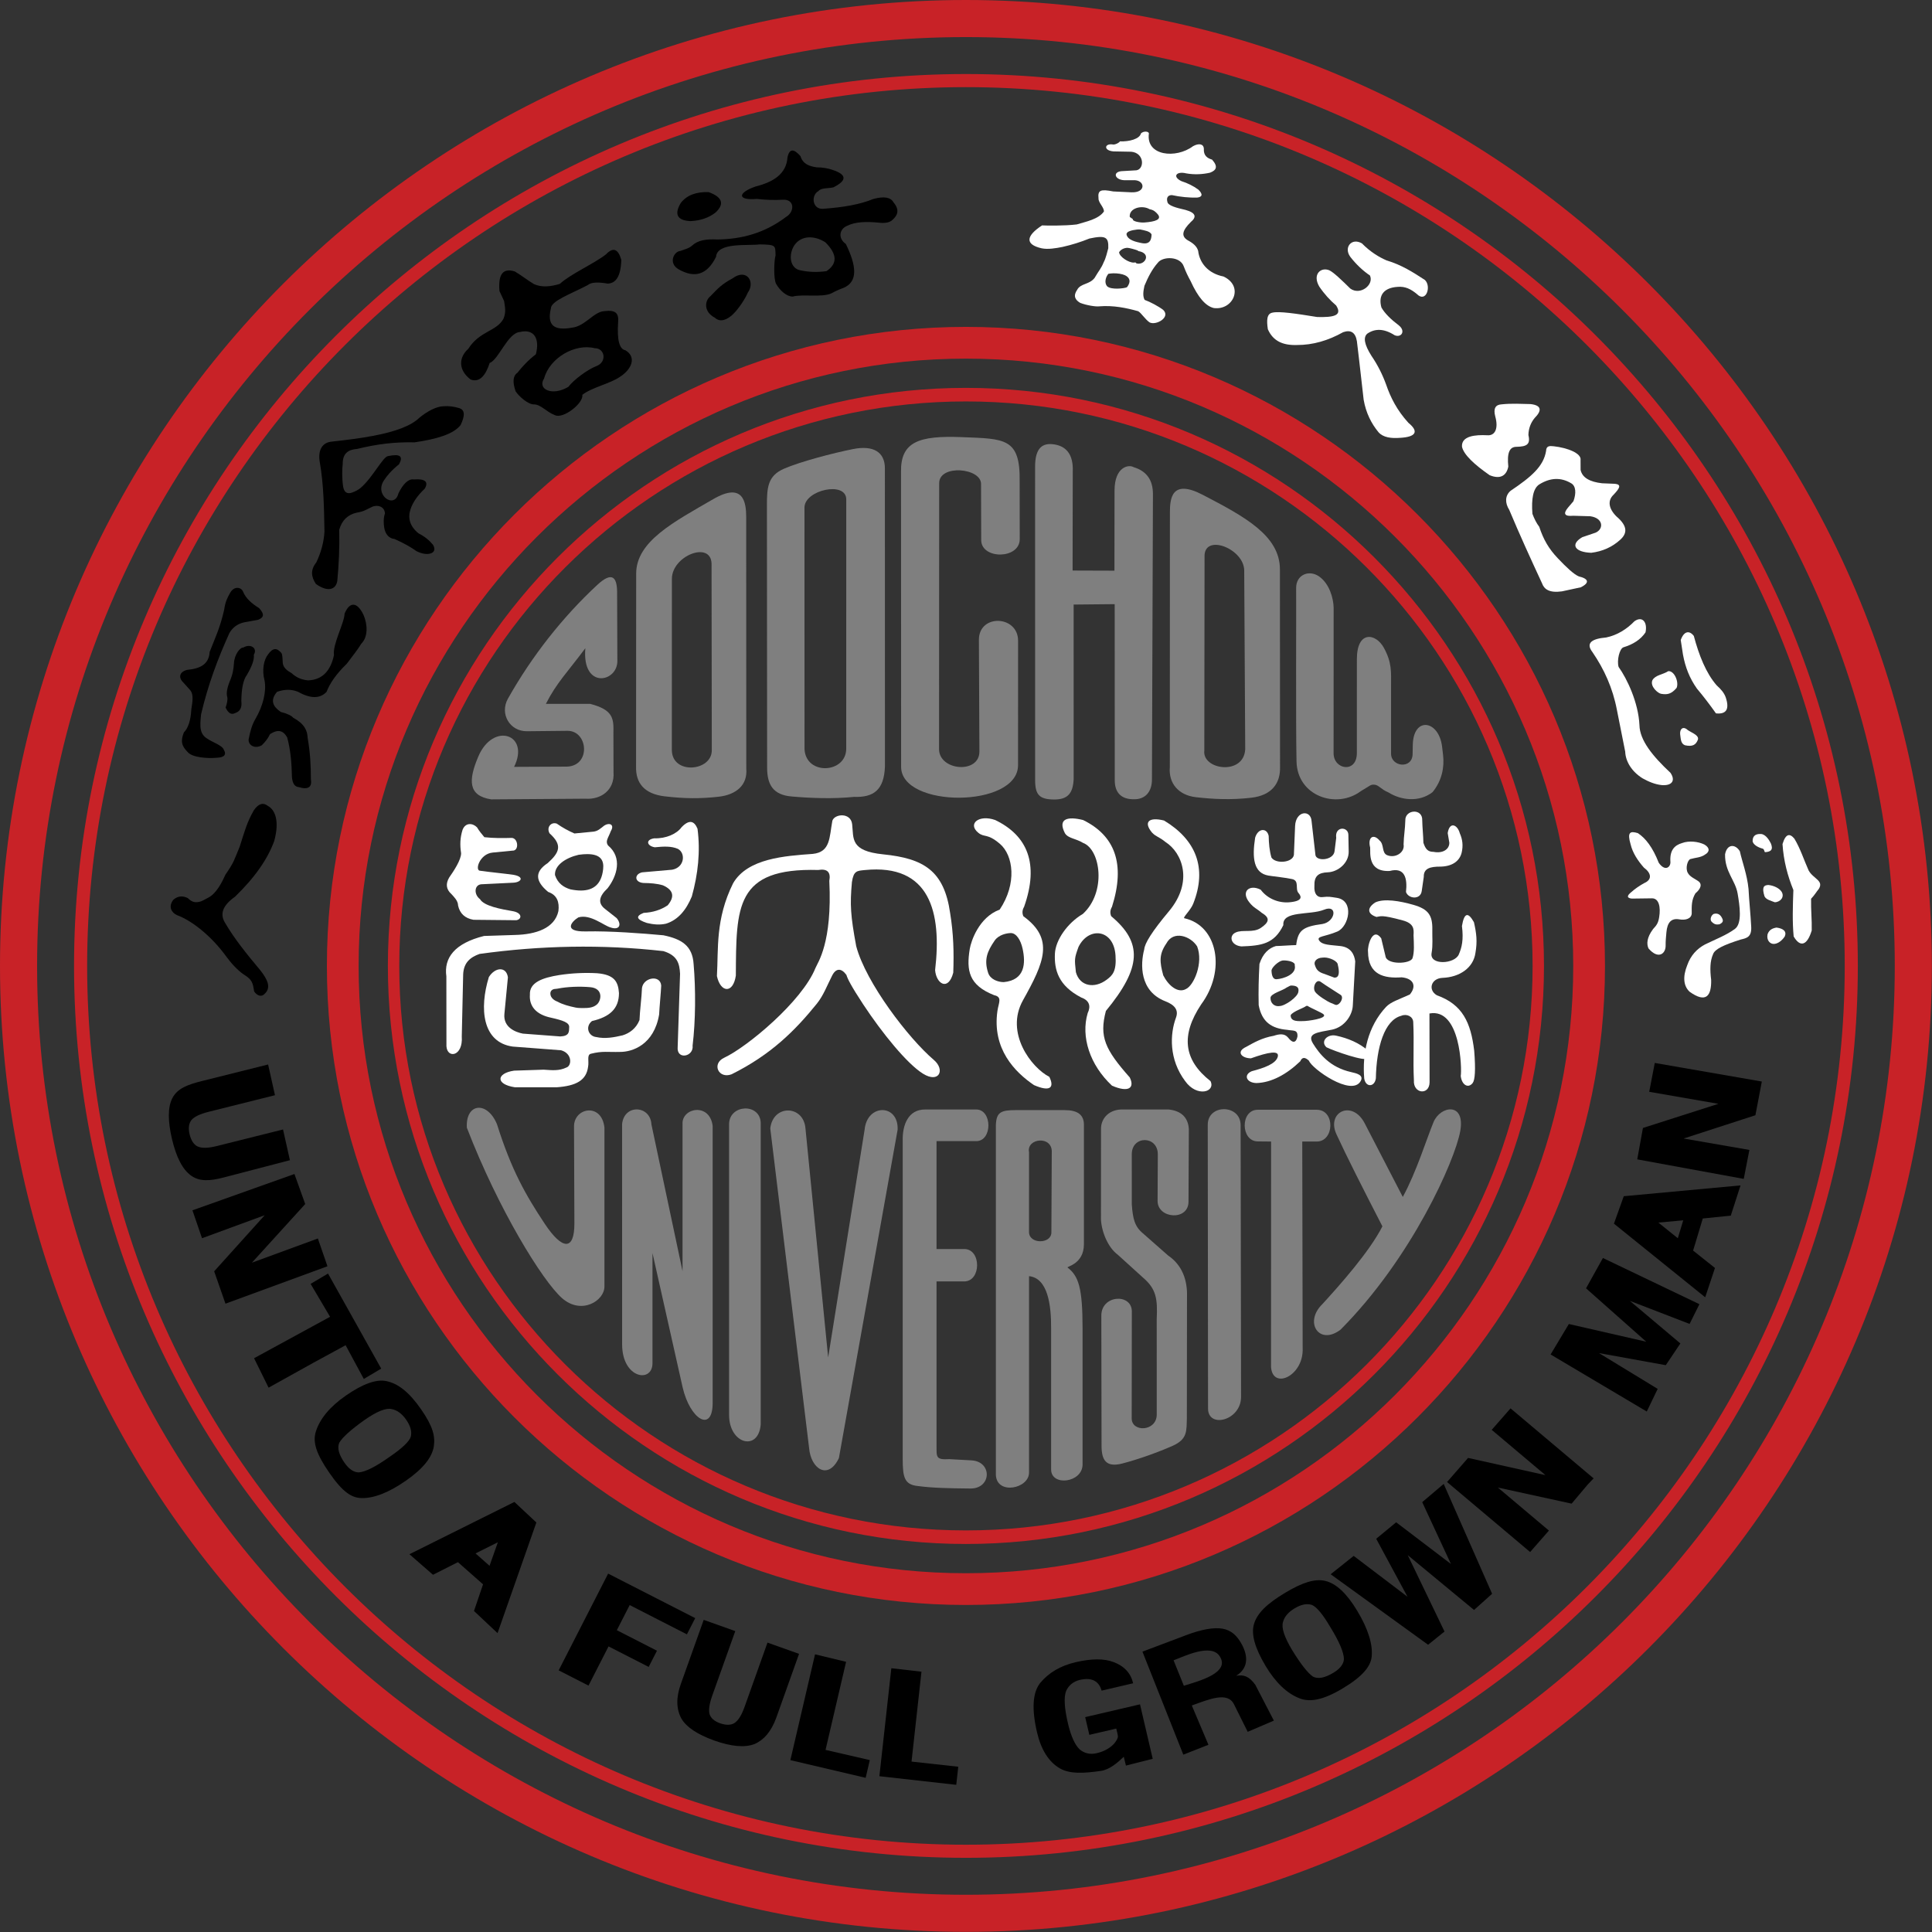 <svg xmlns="http://www.w3.org/2000/svg" xmlns:xlink="http://www.w3.org/1999/xlink" width="170" height="170" viewBox="0 0 170 170" fill="none">
<rect x="0" y="0" width="170" height="170" fill="#333333" stroke="none"/>
<rect x="0" y="0" width="0" height="0" fill="rgba(249, 249, 249, 1)" />
<g  clip-path="url(#clip-path-jLFC7CXeX1ViiVmZs1JFI)">
<path d="M84.994 6.514C128.22 6.514 163.474 41.769 163.474 84.994C163.474 128.219 128.22 163.473 84.994 163.473C41.769 163.473 6.515 128.219 6.515 84.994C6.515 41.769 41.769 6.514 84.994 6.514ZM84.994 7.668C127.584 7.668 162.321 42.404 162.321 84.994C162.321 127.584 127.584 162.32 84.994 162.32C42.404 162.32 7.668 127.584 7.668 84.994C7.668 42.404 42.404 7.668 84.994 7.668Z" fill-rule="evenodd"  fill="#C82227" >
</path>
<path d="M91.079 41.103L91.083 68.65C91.083 69.918 91.446 70.331 92.708 70.349C93.97 70.368 94.406 69.798 94.473 68.573L94.471 53.196L98.084 53.16L98.089 68.667C98.094 69.835 98.753 70.344 99.781 70.326C100.748 70.349 101.385 69.693 101.362 68.519L101.449 43.489C101.453 42.236 100.891 41.451 99.751 41.107C99.34 40.85 98.076 41.041 98.07 43.164L98.062 50.215L94.379 50.203L94.394 41.464C94.448 40.056 93.875 39.291 92.805 39.11C91.735 38.93 91.071 39.394 91.079 41.102L91.079 41.103Z" fill-rule="evenodd"  fill="#7F7F7F" >
</path>
<path d="M43.225 70.338L51.515 70.279C52.823 70.377 54.108 69.568 53.984 67.927L53.975 64.496C54.006 63.221 53.96 62.462 51.93 61.933L48.033 61.935C48.976 60.076 49.916 59.168 51.505 57.039C51.193 60.719 54.394 60.035 54.322 58.109L54.3 52.084C54.289 50.826 53.89 50.233 52.561 51.461C49.515 54.289 46.803 57.722 44.686 61.49C43.955 62.819 44.858 64.359 46.368 64.343C47.553 64.331 48.739 64.318 49.925 64.306C51.751 64.287 52.019 67.385 49.885 67.456L45.236 67.478C46.666 64.604 43.384 63.488 42.077 66.59C41.208 68.654 41.174 70.022 43.226 70.338L43.225 70.338Z" fill-rule="evenodd"  fill="#7F7F7F" >
</path>
<path d="M67.483 44.465L67.5 67.58C67.51 69.047 68.027 69.94 69.638 70.082C71.355 70.234 73.305 70.306 75.149 70.119C76.85 70.177 77.792 69.539 77.868 67.434L77.863 41.207C77.862 39.776 76.848 39.157 75.058 39.515C73.267 39.872 70.38 40.632 68.972 41.249C67.564 41.867 67.481 42.878 67.482 44.465L67.483 44.465ZM70.787 44.66C70.787 43.115 74.465 42.298 74.464 43.947L74.461 65.875C74.461 68.056 70.924 68.255 70.792 65.93L70.787 44.66Z" fill-rule="evenodd"  fill="#7F7F7F" >
</path>
<path d="M79.291 67.475C79.292 71.128 89.577 71.115 89.579 67.329L89.583 56.382C89.585 54.125 86.124 53.998 86.135 56.305L86.18 66.118C86.189 68.134 82.628 67.821 82.629 65.918L82.639 42.518C82.64 40.834 86.32 41.166 86.324 42.577L86.338 47.556C86.39 49.235 89.708 49.212 89.728 47.455L89.721 42.368C89.783 38.522 88.412 38.613 84.637 38.464C80.862 38.316 79.241 38.866 79.282 41.517L79.291 67.474L79.291 67.475Z" fill-rule="evenodd"  fill="#7F7F7F" >
</path>
<path d="M102.943 45.119L102.935 67.501C102.811 68.929 103.706 69.972 105.225 70.146C106.743 70.321 108.325 70.401 110.111 70.193C111.898 69.984 112.682 68.936 112.633 67.448L112.623 50.103C112.621 47.124 109.524 45.464 105.841 43.545C103.08 42.106 102.942 43.867 102.942 45.119L102.943 45.119ZM105.99 48.86C106.074 46.959 109.47 48.305 109.481 50.207L109.569 65.935C109.431 68.272 105.757 67.741 105.97 66.036L105.991 48.859L105.99 48.86Z" fill-rule="evenodd"  fill="#7F7F7F" >
</path>
<path d="M65.659 45.493L65.667 67.632C65.79 69.061 64.811 69.934 63.207 70.109C61.604 70.284 60.276 70.279 58.49 70.071C56.704 69.862 55.919 68.912 55.968 67.425L55.978 50.478C55.98 47.633 59.275 45.938 62.76 43.919C65.432 42.372 65.659 44.241 65.659 45.493L65.659 45.493ZM62.611 49.58C62.527 47.566 59.121 48.912 59.121 50.928L59.117 65.996C59.132 68.198 62.661 67.887 62.632 65.998L62.611 49.58Z" fill-rule="evenodd"  fill="#7F7F7F" >
</path>
<path d="M114.05 51.749C114.033 50.582 115.176 50.096 116.074 50.726C116.972 51.357 117.329 52.622 117.349 53.456L117.345 66.278C117.344 67.735 119.392 68.072 119.392 66.26L119.394 58C119.395 55.445 121.067 55.707 121.772 57.007C122.477 58.307 122.407 59.085 122.402 60.391L122.402 66.317C122.402 67.485 124.273 67.701 124.298 66.353L124.313 65.544C124.367 63.017 126.613 63.352 126.893 65.71L126.978 66.43C127.106 67.504 126.876 68.708 126.048 69.706C124.869 70.617 123.275 70.418 122.177 69.731C121.51 69.452 121.325 69.083 120.955 69.048C120.584 69.013 120.587 69.125 119.736 69.617C117.604 71.216 114.154 70.058 114.083 67.01C114.012 63.962 114.067 52.917 114.05 51.749L114.05 51.749Z" fill-rule="evenodd"  fill="#7F7F7F" >
</path>
<path d="M41.078 99.224C40.961 97.055 42.87 96.845 43.729 98.92C45.004 102.962 46.245 105.134 47.922 107.665C49.484 110.022 50.551 110.075 50.542 107.631L50.509 99.12C50.498 97.467 52.94 96.987 53.186 99.221L53.186 113.2C53.186 114.466 51.16 115.727 49.452 114.224C47.745 112.722 43.848 106.419 41.078 99.225L41.078 99.224Z" fill-rule="evenodd"  fill="#7F7F7F" >
</path>
<path d="M64.153 98.856C64.236 97.161 66.84 97.063 66.936 98.763L66.936 125.342C66.742 127.74 64.153 127.08 64.153 124.501L64.153 98.856Z" fill-rule="evenodd"  fill="#7F7F7F" >
</path>
<path d="M67.778 99.295C68.014 97.156 70.713 97.215 70.875 99.3L72.871 119.445L76.08 99.393C76.3 97.106 79.069 97.106 78.984 99.4L73.817 128.296C72.874 130.282 71.347 129.251 71.194 127.412L67.778 99.295Z" fill-rule="evenodd"  fill="#7F7F7F" >
</path>
<path d="M85.9 97.626C87.321 97.626 87.337 100.411 85.9 100.411L82.406 100.411L82.406 109.904L84.851 109.904C86.355 109.905 86.355 112.75 84.839 112.755L82.406 112.755L82.407 127.157C82.416 128.205 82.309 128.463 83.538 128.393L85.482 128.5C87.327 128.602 87.259 130.995 85.379 130.977C83.416 130.958 82.017 130.926 80.765 130.758C79.599 130.64 79.431 130.023 79.431 128.388L79.433 100.41C79.386 98.965 79.931 97.613 81.41 97.626L85.9 97.626L85.9 97.626Z" fill-rule="evenodd"  fill="#7F7F7F" >
</path>
<path d="M87.629 98.975C87.678 97.867 88.067 97.681 89.389 97.681L93.679 97.681C94.819 97.681 95.377 98.089 95.377 98.975L95.377 109.477C95.371 111.264 93.805 111.433 93.941 111.537C94.906 112.282 95.257 113.312 95.257 116.896L95.257 128.894C95.214 130.485 92.49 130.802 92.49 129.302L92.49 116.875C92.501 114.806 92.193 112.465 90.546 112.291L90.546 129.578C90.552 130.982 87.739 131.572 87.629 129.806L87.629 98.974L87.629 98.975ZM92.546 101.434L92.513 108.448C92.509 109.475 90.545 109.497 90.545 108.404L90.546 101.386C90.299 100.132 92.65 99.881 92.546 101.434L92.546 101.434Z" fill-rule="evenodd"  fill="#7F7F7F" >
</path>
<path d="M96.879 99.347C96.869 98.363 97.642 97.575 98.859 97.626L102.827 97.626C103.879 97.734 104.541 98.274 104.609 99.347L104.579 105.74C104.57 107.455 101.85 107.24 101.858 105.669L101.878 101.585C101.886 99.903 99.588 99.897 99.588 101.559L99.589 105.969C99.678 107.25 99.847 107.927 100.565 108.521L102.793 110.482C104.025 111.321 104.498 112.647 104.446 114.129L104.434 124.764C104.399 125.905 104.505 126.635 103.174 127.224C101.967 127.758 100.222 128.397 98.754 128.776C97.287 129.156 96.929 128.438 96.927 127.208L96.908 115.794C96.878 113.946 99.538 113.775 99.592 115.355L99.58 124.788C99.556 126.051 101.784 125.986 101.784 124.459L101.781 116.077C101.864 114.283 101.741 113.425 100.592 112.434L98.343 110.395C97.531 109.794 96.949 108.486 96.875 107.316L96.88 99.346L96.879 99.347Z" fill-rule="evenodd"  fill="#7F7F7F" >
</path>
<path d="M106.272 98.987C106.255 97.119 109.161 97.147 109.164 99.001L109.203 122.906C109.206 125.006 106.299 125.716 106.298 123.943L106.272 98.987Z" fill-rule="evenodd"  fill="#7F7F7F" >
</path>
<path d="M111.845 100.446L110.669 100.435C109.159 100.421 109.121 97.65 110.669 97.65L115.859 97.65C117.507 97.65 117.418 100.453 115.854 100.447L114.588 100.443L114.623 118.62C114.735 121.056 111.997 122.327 111.841 120.296L111.845 100.447L111.845 100.446Z" fill-rule="evenodd"  fill="#7F7F7F" >
</path>
<path d="M117.595 99.804C116.691 97.841 118.99 96.733 120.084 98.846L123.434 105.321C124.635 103.122 125.541 100.175 126.14 98.734C126.738 97.293 128.959 96.937 128.488 99.538C128.017 102.139 124.207 110.72 117.955 117C116.08 118.433 114.716 116.352 116.352 114.758C117.849 113.122 120.493 110.166 121.64 107.908C119.944 104.617 118.5 101.768 117.595 99.805L117.595 99.804Z" fill-rule="evenodd"  fill="#7F7F7F" >
</path>
<path d="M54.737 98.926C54.91 97.111 57.233 97.256 57.319 98.933L60.058 111.853L60.058 98.915C59.97 97.469 62.443 96.992 62.708 99.066L62.708 123.53C62.661 126.086 60.7 124.881 60.058 122.042L57.414 110.263L57.414 119.946C57.414 121.735 54.743 121.308 54.742 118.298L54.738 98.927L54.737 98.926Z" fill-rule="evenodd"  fill="#7F7F7F" >
</path>
<path d="M101.366 73.257C100.604 72.34 101.07 71.862 102.429 72.2C105.208 73.877 106.254 76.346 104.991 79.526C104.759 80.11 104.029 80.757 104.216 80.798C107.166 81.454 107.884 85.421 105.695 88.376C103.889 91.094 104.139 93.262 106.514 95.13C106.983 96.089 105.317 96.584 104.282 95.125C102.855 93.225 102.931 91.002 103.483 89.526C103.719 88.866 103.357 88.421 102.543 88.105C100.252 87.216 100.339 84.832 100.684 83.532C100.723 83.017 101.34 81.995 102.858 80.182C105.038 77.575 104.023 75.026 102.559 74.094C101.988 73.625 101.717 73.632 101.366 73.258L101.366 73.257ZM102.629 83.018C103.255 81.83 104.773 82.37 105.339 83.276C105.904 84.729 105.049 86.702 104.364 87.02C103.637 87.438 102.794 86.699 102.355 85.82C102.041 84.647 101.969 83.981 102.629 83.018Z" fill-rule="evenodd"  fill="#FFFFFF" >
</path>
<path d="M43.016 85.972C42.167 88.736 42.429 91.71 45.112 92.09C46.374 92.198 48.114 92.307 49.375 92.416C50.372 92.701 50.318 93.776 49.845 93.93C49.185 94.248 48.578 94.169 47.832 94.123L45.237 94.208C43.678 94.434 43.57 95.411 45.318 95.673C46.481 95.673 47.803 95.673 48.965 95.673C50.705 95.552 51.596 95.058 51.747 93.865C51.844 93.385 51.615 92.815 51.995 92.72C53.026 92.462 53.48 92.59 54.542 92.56C55.653 92.571 57.55 91.925 57.998 89.268C58.027 88.599 58.151 87.396 58.181 86.727C58.112 85.743 56.617 85.996 56.489 86.938C56.464 87.699 56.296 88.994 56.271 89.756C55.965 90.517 55.379 90.914 54.792 91.099C54.018 91.283 53.244 91.423 52.47 91.253C51.773 91.18 51.467 90.342 52.088 89.844C53.633 89.484 54.462 88.778 54.464 87.385C54.394 86.363 54.055 85.764 52.527 85.635C51.425 85.575 50.323 85.629 49.221 85.795C47.728 86.032 46.566 86.449 46.627 87.531C46.555 88.518 47.155 89.272 48.478 89.547C49.537 89.786 50.097 89.976 50.084 90.379C50.071 90.782 50.108 91.163 49.296 91.199L46.005 90.95C45.37 90.826 44.268 90.407 44.383 89.213L44.692 85.998C44.559 85.033 43.576 85.081 43.016 85.971L43.016 85.972ZM48.541 87.138C48.736 86.978 48.837 87.038 49.047 86.995C49.931 86.817 51.033 86.783 51.939 86.864C53.097 86.968 52.923 88.031 52.528 88.38C52.188 88.682 51.745 88.7 51.301 88.701C51.084 88.701 50.862 88.7 50.647 88.656C50.072 88.537 49.536 88.399 49.036 88.13C48.333 87.855 48.346 87.297 48.541 87.138Z" fill-rule="evenodd"  fill="#FFFFFF" >
</path>
<path d="M40.574 75.077C40.461 74.337 40.482 73.713 40.705 73.006C40.968 72.352 41.601 72.419 41.975 72.801C42.174 73.141 42.398 73.395 42.62 73.666C43.434 73.757 44.218 73.752 45.032 73.728C45.607 73.758 45.695 74.884 45.085 74.85L43.35 75.019C42.182 75.133 41.743 76.644 42.267 76.621C43.093 76.74 44.361 76.859 45.187 76.978C46.165 77.15 45.876 77.629 45.173 77.67C44.377 77.717 43.136 77.763 42.339 77.809C41.726 77.874 41.683 78.702 42.236 79.117C42.572 79.718 44.053 79.996 45.179 80.187C45.982 80.356 45.916 80.9 45.424 80.972C44.289 80.959 42.799 80.947 41.664 80.934C40.917 80.804 40.465 80.388 40.309 79.688C40.307 79.247 39.921 78.899 39.737 78.687C39.232 78.243 39.213 77.746 39.527 77.211C39.938 76.628 40.575 75.657 40.574 75.078L40.574 75.077Z" fill-rule="evenodd"  fill="#FFFFFF" >
</path>
<path d="M57.616 74.554C56.908 74.436 56.777 73.874 57.58 73.764C58.61 73.8 59.565 73.365 59.975 72.785C60.665 72.07 61.093 72.246 61.375 72.92C61.639 74.925 61.422 76.909 60.875 78.879C60.373 80.095 59.651 80.949 58.605 81.276C58.048 81.404 57.487 81.35 56.924 81.214C55.994 80.909 55.898 80.613 56.637 80.325C57.44 80.287 58.144 80.066 58.748 79.662C59.393 78.898 59.255 78.311 58.334 77.901C57.788 77.739 57.215 77.703 56.625 77.695C55.817 77.64 55.792 76.927 56.495 76.759C57.377 76.682 58.26 76.605 59.143 76.528C60.251 76.325 60.347 75.051 59.639 74.689C59.072 74.446 58.414 74.473 57.617 74.554L57.616 74.554Z" fill-rule="evenodd"  fill="#FFFFFF" >
</path>
<path d="M48.357 73.327C48.063 72.8 48.487 72.297 48.991 72.471C49.482 72.816 50.002 73.102 50.545 73.339L52.211 73.178C52.621 73.134 52.856 72.882 53.162 72.65C53.649 72.336 54.089 72.575 53.75 73.122C53.521 73.747 53.243 74.004 53.496 74.387C54.793 75.464 54.296 77.081 53.465 78.158C52.713 78.861 52.571 79.462 53.235 79.977L54.262 80.787C54.727 81.351 54.518 81.885 53.711 81.604C53.117 81.439 51.943 80.409 50.891 80.723C50.295 81.083 49.501 82.004 51.58 81.957C53.658 81.909 56.565 82.129 58.376 82.297C59.983 82.63 60.931 83.217 61.032 84.831C61.225 87.069 61.208 89.825 60.943 92.003C61.061 92.99 59.52 93.292 59.63 92.126L59.84 85.69C59.793 84.758 59.594 84.066 58.373 83.69C52.984 83.082 47.588 83.191 42.199 83.937C41.383 84.227 40.801 84.698 40.755 85.734L40.632 91.203C40.758 92.958 39.359 93.177 39.283 92.066C39.28 90.013 39.278 87.961 39.276 85.909C39.047 84.291 39.992 83.005 42.593 82.357L45.31 82.269C47.167 82.225 48.805 81.678 49.135 80.17C49.232 79.381 49.027 78.759 48.233 78.481C47.085 77.528 47.033 76.71 48.193 75.946C49.232 75.007 49.517 74.37 48.357 73.327ZM51.69 75.155C52.898 75.162 53.151 75.745 53.072 76.473C52.93 77.806 52.221 78.356 51.117 78.359C50.836 78.359 50.529 78.324 50.198 78.258C49.595 78.075 49.085 77.742 48.835 76.998C48.781 76.141 49.778 75.476 50.917 75.213C51.21 75.172 51.467 75.154 51.691 75.155L51.69 75.155Z" fill-rule="evenodd"  fill="#FFFFFF" >
</path>
<path d="M63.083 85.885C63.401 87.363 64.509 87.457 64.748 85.844C64.787 79.8 64.679 76.349 71.996 76.551C72.792 76.418 73.118 76.737 72.973 77.508C73.242 82.997 71.949 84.69 71.748 85.19C70.571 88.11 65.762 92.119 63.722 93.072C62.593 93.599 63.227 94.96 64.372 94.529C67.824 92.812 69.939 90.707 71.866 88.328C72.456 87.599 72.772 86.725 73.198 85.89C73.555 85.139 74.05 85.188 74.479 85.79C74.569 86.1 74.868 86.724 75.942 88.357C77.61 90.89 79.811 93.606 81.223 94.48C82.635 95.354 83.193 94.132 82.166 93.261C79.962 91.388 76.189 86.477 75.339 83.254C74.841 80.561 74.78 79.627 74.962 77.616C75.112 76.606 75.416 76.626 76.102 76.557C81.821 75.985 82.883 80.255 82.282 85.364C82.377 86.567 83.437 87.254 83.879 85.588C83.945 83.776 83.9 82.167 83.606 80.355C83.076 76.61 81.282 75.536 77.71 75.175C74.795 74.881 75.12 73.79 74.983 72.532C74.868 71.468 73.445 71.602 73.242 72.214C72.97 73.665 73.093 74.975 71.515 75.136C69.08 75.315 65.782 75.519 64.506 77.722C62.934 80.899 63.224 83.488 63.083 85.884L63.083 85.885Z" fill-rule="evenodd"  fill="#FFFFFF" >
</path>
<path d="M86.085 73.279C85.113 72.486 86.132 71.648 87.571 72.156C90.395 73.518 91.457 75.986 90.112 79.792C89.949 80.068 89.927 80.345 90.047 80.621C92.784 82.613 91.899 84.646 90.015 88.013C88.4 90.901 90.769 93.956 92.333 94.754C92.802 95.712 92.398 96.096 90.98 95.479C89.296 94.334 87.29 92.299 87.765 88.958C87.866 88.248 88.223 87.726 87.48 87.569C85.25 86.689 85.016 85.409 85.333 83.488C85.441 82.836 86.126 80.715 87.966 80.036C89.501 77.744 89.168 75.264 87.985 74.254C86.862 73.294 86.629 73.723 86.085 73.279L86.085 73.279ZM88.928 82.102C89.426 82.09 89.813 82.714 89.98 83.476C90.251 84.712 90.224 86.238 88.32 86.418C87.811 86.418 87.136 86.177 86.95 85.607C86.573 84.452 86.858 83.723 87.522 82.763C87.882 82.243 88.586 82.111 88.928 82.102L88.928 82.102Z" fill-rule="evenodd"  fill="#FFFFFF" >
</path>
<path d="M93.707 73.321C93.045 72.03 93.945 71.818 95.304 72.156C98.082 73.518 99.054 75.987 97.845 79.792C97.681 80.069 97.66 80.345 97.779 80.621C100.559 82.946 100.446 85.146 97.309 88.955C96.71 91.233 97.236 92.346 99.409 94.806C99.879 95.764 99.265 96.148 97.847 95.531C95.898 93.712 95.09 91.227 95.708 89.143C95.991 88.556 95.88 88.036 95.136 87.77C93.144 86.734 92.752 85.366 92.824 83.901C92.882 82.733 93.9 81.232 95.282 80.417C97.373 78.506 96.849 74.739 95.295 74.166C94.673 73.78 93.992 73.778 93.708 73.321L93.707 73.321ZM94.9 83.32C95.785 81.517 97.993 81.729 98.155 84.06C98.254 85.474 97.894 85.82 97.375 86.209C96.308 87.011 95.013 86.799 94.669 85.541C94.547 84.389 94.527 84.345 94.9 83.32L94.9 83.32Z" fill-rule="evenodd"  fill="#FFFFFF" >
</path>
<path d="M120.3 93.115L120.361 92.432C119.616 91.784 118.63 91.355 117.562 91.128C116.783 90.959 116.163 91.644 116.717 92.151C117.408 92.493 120.165 93.446 120.301 93.115L120.3 93.115ZM115.536 91.826C114.966 90.905 115.946 90.847 117.224 90.598C118.377 90.34 119.007 89.263 119.036 88.471L119.249 84.594C119.17 83.973 118.859 83.345 117.932 83.243C117.051 83.14 116.354 83.163 116.079 82.761C115.809 82.366 116.556 82.44 117.669 81.97C118.703 81.534 119.206 79.224 117.605 78.998C116.97 78.908 116.977 78.877 116.349 78.938C115.912 78.981 115.61 78.657 115.657 77.95C115.628 77.08 116.014 76.785 116.836 76.756C117.713 76.726 118.692 75.952 118.673 74.932L118.646 73.452C118.632 72.71 117.428 72.686 117.576 73.728L117.429 74.904C117.325 75.735 115.717 75.837 115.739 75.153L115.408 72.255C115.345 71.224 114.021 71.323 113.958 72.675L113.852 75.226C113.737 75.92 112.251 76.039 111.874 75.453C111.702 74.844 111.645 74.21 111.634 73.561C111.495 72.832 110.696 72.846 110.441 73.711C110.161 75.513 110.312 76.819 111.609 77.043C112.013 77.112 113.185 77.232 113.707 77.354C114.353 77.504 113.947 78.219 114.249 78.566C114.55 78.913 114.631 79.303 113.396 79.398C112.457 79.458 111.503 79.053 110.931 78.287C109.938 77.778 109.144 78.45 109.952 79.426C110.334 79.9 110.572 79.935 111.034 80.33C111.813 80.791 111.638 81.175 110.948 81.644C110.258 82.113 109.348 81.77 108.739 82.047C108.104 82.321 108.279 83.179 109.227 83.276C110.984 83.214 112.122 83.073 112.924 81.401C112.814 80.104 115.282 80.548 116.503 80.047C117.724 79.546 117.529 81.1 116.364 81.304C114.608 81.537 114.215 81.874 114.053 83.16C113.508 83.172 112.816 83.232 112.271 83.244C111.661 83.415 111.12 83.887 110.821 84.822C110.752 86.091 110.724 87.177 110.754 88.446C111.037 89.945 111.904 90.497 113.256 90.616C113.801 90.72 114.202 90.575 114.165 91.202C114.061 91.728 113.777 91.867 113.338 91.296C113.018 90.907 112.541 90.987 112.08 91.141C111.047 91.322 110.356 91.728 109.645 92.12C108.757 92.528 109.22 93.114 110.071 93.124C111.593 92.58 112.59 92.391 112.433 92.984C112.267 93.615 111.201 93.981 110.146 94.256C109.393 94.573 109.667 95.275 110.551 95.3C111.873 95.263 113.199 94.547 114.414 93.382C114.577 93.001 114.833 93.007 115.18 93.337C115.429 94.04 118.917 96.513 119.718 95.142C120.036 94.599 119.383 94.445 118.876 94.332C117.033 93.918 116.108 92.748 115.537 91.827L115.536 91.826ZM114.679 89.847C115.04 89.848 116.766 89.63 116.483 89.273C116.355 89.113 115.327 88.704 115.052 88.506C115.012 88.507 114.971 88.51 114.932 88.515C114.741 88.696 113.794 88.973 113.57 89.321C113.54 89.941 114.318 89.845 114.68 89.847L114.679 89.847ZM113.929 84.946C113.991 84.626 113.321 84.509 112.973 84.509C112.931 84.509 112.886 84.512 112.841 84.518C112.488 84.583 111.93 85.098 111.882 85.378C111.89 85.82 112.007 86.187 112.324 86.165C112.947 86.122 114.102 85.733 113.929 84.946ZM117.396 86.019C117.877 86.065 117.865 85.489 117.716 84.892C117.705 84.565 117.001 84.255 116.546 84.253C116.481 84.253 116.421 84.256 116.369 84.263C115.839 84.28 115.558 84.622 115.712 84.956C115.824 85.282 115.963 85.531 116.554 85.703C116.568 85.707 117.382 86.019 117.396 86.019L117.396 86.019ZM117.569 88.428C117.914 88.426 118.275 87.771 117.973 87.547C117.876 87.474 116.449 86.582 116.228 86.406C115.821 86.083 115.467 86.857 115.711 87.258C115.901 87.569 116.831 88.151 117.129 88.259C117.232 88.28 117.473 88.428 117.569 88.428ZM112.453 88.533C112.142 88.533 111.787 88.292 111.793 87.802C111.801 87.423 112.885 87.16 113.225 86.886C113.327 86.856 113.497 86.717 113.603 86.718C114.109 86.719 114.313 86.885 114.248 87.249C114.213 87.725 113.052 88.528 112.585 88.523C112.578 88.522 112.615 88.533 112.453 88.533Z" fill-rule="evenodd"  fill="#FFFFFF" >
</path>
<path d="M120.563 74.578C120.326 73.66 120.856 73.33 121.392 73.959C121.814 74.307 121.559 75.044 122.06 75.25C122.77 75.543 123.629 75.019 123.504 74.295C123.521 73.542 123.639 72.948 123.656 72.194C123.619 71.222 125.199 71.093 125.145 72.194C125.157 72.847 125.236 73.501 125.247 74.154C125.417 74.663 125.61 74.964 126.14 74.956C126.948 75.12 127.539 74.729 127.529 74.15L127.385 73.303C127.554 72.243 128.253 72.573 128.45 73.32C128.694 73.867 128.756 74.408 128.616 75.016C128.461 75.682 127.891 76.228 126.769 76.255C125.842 76.249 125.261 76.408 125.281 77.156L125.101 78.401C124.995 79.201 123.923 79.095 123.715 78.489C123.849 77.297 123.622 76.282 122.285 76.637C120.317 76.743 120.597 75.012 120.563 74.578Z" fill-rule="evenodd"  fill="#FFFFFF" >
</path>
<path d="M121.116 80.683C120.307 80.417 120.27 79.893 121.01 79.408C121.784 79.04 123.172 79.275 124.373 79.62C125.688 79.997 126.059 80.545 126.032 81.816C126.018 82.52 126.094 83.154 125.967 83.865C125.772 84.958 127.99 84.841 128.362 83.985C128.627 83.373 128.793 82.702 128.639 81.482C128.846 80.243 129.205 80.276 129.694 81.146C129.918 82.119 130.004 82.837 129.826 83.85C129.642 85.171 128.428 85.983 126.937 86.043C125.915 86.085 125.628 87.107 126.432 87.576C128.693 88.384 129.422 89.973 129.718 92.461C129.852 94.137 129.788 95.032 129.582 95.298C129.19 95.802 128.623 95.469 128.533 94.677C128.642 94.108 128.529 88.671 125.78 89.178L125.791 95.244C125.765 96.397 124.339 96.245 124.412 95.067C124.323 93.225 124.441 91.781 124.353 89.939C124.338 89.44 123.778 89.176 123.303 89.38C121.824 89.758 121.117 92.137 121.064 94.893C120.947 95.677 120.159 95.689 120.04 94.893C119.857 92.648 120.36 90.319 121.955 88.606C122.376 88.154 123.107 87.942 124.053 87.507C124.641 86.808 124.432 86.105 123.337 85.996C121.771 86.11 120.39 85.769 120.374 83.741C120.305 83.281 120.763 81.502 121.535 82.562L121.908 84.122C122.004 84.922 124.113 84.833 124.289 84.31C124.464 83.787 124.408 83.022 124.38 82.292C124.415 81.767 124.428 81.258 123.433 80.989C121.489 80.462 121.504 80.636 121.116 80.684L121.116 80.683Z" fill-rule="evenodd"  fill="#FFFFFF" >
</path>
<path d="M100.526 145.331L104.42 143.862C105.681 143.386 106.802 143.173 107.577 143.311C108.352 143.45 108.843 143.925 109.244 144.646C109.843 145.722 109.852 146.786 108.777 147.452C109.425 147.346 109.905 147.485 110.455 148.246L112.09 151.4L109.787 152.385L108.581 149.965C108.016 148.832 106.424 149.507 104.869 150.068L106.332 153.526L104.121 154.395L100.526 145.332L100.526 145.331ZM103.265 146.095L104.168 148.332C105.436 147.936 108.309 147.2 107.312 145.719C106.548 144.583 104.216 145.738 103.265 146.094L103.265 146.095Z" fill-rule="evenodd"  fill="#000000" >
</path>
<path d="M15.127 100.199C15.508 101.821 16.064 102.918 16.826 103.453C17.575 103.98 18.481 103.922 19.677 103.61L25.509 102.089L24.905 99.385L19.07 100.844C18.283 101.041 17.712 101.047 17.354 100.862C17.04 100.693 16.816 100.345 16.682 99.81C16.557 99.276 16.61 98.855 16.846 98.552C17.101 98.257 17.605 98.018 18.36 97.829L24.195 96.37L23.591 93.666L17.757 95.125C16.536 95.43 15.592 95.765 15.152 96.654C14.76 97.444 14.766 98.634 15.126 100.199L15.127 100.199Z" fill-rule="evenodd"  fill="#000000" >
</path>
<path d="M19.839 114.713L28.814 111.42L27.969 108.976L22.166 111.106L26.856 105.945L25.908 103.302L16.933 106.498L17.776 108.954L23.292 106.929L18.845 111.864L19.839 114.713Z" fill-rule="evenodd"  fill="#000000" >
</path>
<path d="M155.026 95.166L145.607 93.531L145.117 96.07L151.207 97.127L144.565 99.251L144.064 102.014L153.435 103.733L153.932 101.185L148.144 100.18L154.462 98.131L155.026 95.166Z" fill-rule="evenodd"  fill="#000000" >
</path>
<path d="M139.716 130.616L140.225 130.085L132.915 123.924L131.258 125.815L135.985 129.799L129.178 128.285L127.329 130.405L134.639 136.566L136.292 134.678L131.8 130.892L138.29 132.308L139.716 130.616Z" fill-rule="evenodd"  fill="#000000" >
</path>
<path d="M30.412 118.368L32.011 121.336L33.543 120.427L28.863 112.061L27.331 112.97L29.044 115.867L22.356 119.512L23.633 122.103L27.573 119.913L30.412 118.368Z" fill-rule="evenodd"  fill="#000000" >
</path>
<path d="M37.053 124.007C35.957 122.431 35.001 121.75 34.026 121.531C33.129 121.33 31.926 121.766 30.442 122.793C29.004 123.789 28.142 124.857 27.791 125.967C27.497 126.896 27.83 127.944 29.002 129.629C30.166 131.303 30.94 131.798 31.819 131.818C32.894 131.841 34.199 131.347 35.737 130.273C37.192 129.257 38.017 128.26 38.171 127.279C38.311 126.381 38.091 125.502 37.053 124.008L37.053 124.007ZM29.855 126.945C30.135 126.469 30.867 125.81 32.049 124.966C33.156 124.193 33.961 123.865 34.469 123.989C34.946 124.081 35.368 124.39 35.74 124.924C36.121 125.47 36.257 125.967 36.147 126.413C36.014 126.84 35.396 127.429 34.294 128.181C33.067 129.056 32.157 129.515 31.565 129.559C31.122 129.552 30.704 129.271 30.315 128.713C29.811 127.991 29.658 127.403 29.855 126.945L29.855 126.945Z" fill-rule="evenodd"  fill="#000000" >
</path>
<path d="M42.504 139.408L41.708 141.753L43.779 143.702L47.196 133.966L45.263 132.159L36.027 136.758L38.1 138.567L40.294 137.457L42.504 139.408L42.504 139.408ZM43.808 135.706L43.076 137.777L41.842 136.688L43.808 135.706Z" fill-rule="evenodd"  fill="#000000" >
</path>
<path d="M149.831 107.218L152.295 106.965L153.152 104.306L142.878 105.257L142.013 107.672L150.043 114.15L150.903 111.572L148.979 110.04L149.831 107.218ZM145.922 107.576L148.11 107.378L147.634 108.955L145.922 107.576Z" fill-rule="evenodd"  fill="#000000" >
</path>
<path d="M54.276 143.444L55.407 141.233L60.443 143.809L61.172 142.382L53.511 138.465L49.158 146.977L51.783 148.319L53.547 144.87L57.078 146.675L57.807 145.25L54.276 143.444Z" fill-rule="evenodd"  fill="#000000" >
</path>
<path d="M62.829 153.145C64.355 153.689 65.543 153.793 66.401 153.457C67.234 153.095 67.865 152.338 68.293 151.181L70.31 145.526L67.533 144.536L65.516 150.191C65.244 150.954 64.936 151.434 64.589 151.635C64.28 151.808 63.874 151.809 63.367 151.637C62.865 151.458 62.553 151.189 62.436 150.831C62.337 150.461 62.419 149.912 62.68 149.179L64.697 143.524L61.92 142.534L59.903 148.189C59.481 149.372 59.499 150.388 59.967 151.237C60.405 151.978 61.361 152.613 62.828 153.145L62.829 153.145Z" fill-rule="evenodd"  fill="#000000" >
</path>
<path d="M71.716 145.567L69.546 154.878L76.172 156.433L76.535 154.873L72.641 153.977L74.449 146.226L71.716 145.567Z" fill-rule="evenodd"  fill="#000000" >
</path>
<path d="M78.43 146.79L77.379 156.292L84.143 157.05L84.319 155.458L80.207 155.005L81.082 147.095L78.43 146.79Z" fill-rule="evenodd"  fill="#000000" >
</path>
<path d="M113.088 140.149C111.441 141.136 110.621 141.956 110.336 142.914C110.075 143.796 110.429 145.026 111.353 146.575C112.249 148.079 113.257 149.01 114.34 149.435C115.247 149.791 116.391 149.618 118.152 148.562C119.901 147.515 120.62 146.624 120.699 145.748C120.795 144.677 120.391 143.342 119.423 141.735C118.508 140.215 117.569 139.324 116.6 139.104C115.713 138.903 114.649 139.214 113.087 140.149L113.088 140.149ZM115.531 147.529C115.076 147.217 114.467 146.444 113.705 145.207C113.009 144.05 112.737 143.224 112.894 142.726C113.018 142.257 113.356 141.857 113.914 141.522C114.484 141.178 114.989 141.077 115.426 141.216C115.843 141.378 116.39 142.034 117.065 143.185C117.855 144.468 118.251 145.407 118.255 146.001C118.218 146.442 117.909 146.84 117.326 147.191C116.572 147.645 115.975 147.758 115.531 147.53L115.531 147.529Z" fill-rule="evenodd"  fill="#000000" >
</path>
<path d="M98.333 152.569C98.321 152.58 98.325 152.6 98.346 152.627C98.359 152.681 98.366 152.743 98.368 152.815C98.35 152.972 98.235 153.181 98.022 153.441C97.635 153.845 97.127 154.12 96.508 154.264C95.927 154.4 95.423 154.289 94.997 153.928C94.593 153.539 94.261 152.822 94.003 151.779C93.652 150.338 93.59 149.337 93.816 148.775C94.057 148.277 94.449 147.958 95.004 147.821C95.544 147.695 95.976 147.719 96.301 147.894C96.61 148.063 96.82 148.352 96.93 148.762L99.707 148.114C99.498 147.22 98.923 146.597 97.977 146.246C97.156 145.931 96.044 145.934 94.64 146.261C93.33 146.567 92.293 147.172 91.538 148.074C90.865 148.908 90.765 150.357 91.247 152.422C91.611 153.981 92.29 155.045 93.275 155.611C94.16 156.106 95.333 156.044 96.872 155.824C97.643 155.713 98.354 155.084 98.882 154.582L99.073 155.357L101.429 154.76L100.311 149.968L95.488 151.093L95.852 152.653L98.223 152.1L98.333 152.569L98.333 152.569Z" fill-rule="evenodd"  fill="#000000" >
</path>
<path d="M117.088 138.521L119.113 136.906L123.848 140.5L121.094 135.398L122.851 133.949L127.669 137.615L125.143 132.177L127.033 130.572L131.293 140.239L129.704 141.664L123.87 136.841L127.105 143.56L125.66 144.725L117.088 138.521Z" fill-rule="evenodd"  fill="#000000" >
</path>
<path d="M136.44 119.182L138.046 116.502L144.858 118.061L139.558 113.362L141.043 110.694L149.534 114.758L148.67 116.494L143.414 114.466L147.859 118.212L146.575 120.125L140.697 119.061L145.863 122.211L144.902 124.203L136.44 119.182Z" fill-rule="evenodd"  fill="#000000" >
</path>
<path d="M97.987 13.322C97.1 13.26 97.159 12.62 97.883 12.706C98.085 12.774 98.493 12.553 98.548 12.437C99.36 12.477 100.286 12.222 100.392 11.743C100.609 11.515 101.079 11.54 101.093 11.748C100.819 13.72 103.471 13.994 104.979 12.862C105.485 12.582 105.915 12.652 105.929 13.099C105.896 13.671 106.211 13.917 106.651 14.044C107.197 14.656 107.038 14.984 106.465 15.197C105.826 15.34 105.104 15.386 104.374 15.255C103.529 15.043 103.12 15.53 103.951 15.938C104.502 16.114 104.997 16.36 105.435 16.677C105.865 17.084 105.803 17.338 105.333 17.386C104.67 17.407 103.85 17.328 103.114 17.167C102.729 17.166 102.633 17.446 102.717 17.742C102.75 18.1 103.535 18.289 104.32 18.472C105.244 18.732 105.306 19.098 104.778 19.537C104.053 20.261 103.882 20.769 104.521 21.148C104.982 21.395 105.312 21.669 105.428 22.072C105.545 23.1 106.269 24.055 107.661 24.331C109.491 25.197 108.503 27.331 106.807 27.105C106.098 26.941 105.425 26.187 104.761 24.725C104.527 24.307 104.328 23.88 104.164 23.445C103.84 22.515 102.285 22.552 101.875 23.125C101.379 23.683 101.018 24.388 100.701 25.148C100.588 25.663 100.544 26.071 100.719 26.387C101.19 26.553 101.941 26.954 102.348 27.264C103.037 27.918 101.722 28.661 101.158 28.37C100.769 28.11 100.41 27.523 100.151 27.385C99.145 27.102 97.974 26.851 96.721 26.955C96.434 26.995 95.628 26.874 95.049 26.651C94.621 26.401 94.403 26.048 94.778 25.506C95.085 24.919 95.853 25.057 96.314 24.456C96.708 23.776 96.895 23.633 97.122 23.062C97.29 22.767 97.447 22.119 97.519 21.845C97.556 20.862 97.301 20.683 95.864 20.987C95.105 21.296 94.319 21.541 93.504 21.725C92.882 21.848 92.224 21.963 91.656 21.849C90.165 21.509 90.28 20.754 91.695 19.833C92.025 19.851 93.658 19.883 94.748 19.748C95.541 19.506 96.658 19.296 97.135 18.611C97.156 18.243 96.64 17.829 96.661 17.461C96.576 16.707 96.866 16.637 97.958 16.846L99.547 16.921C100.816 16.98 100.772 15.931 99.889 15.859L99.13 15.856C98.069 15.929 97.795 15.061 98.823 15.053L99.992 14.985C100.716 14.878 100.711 13.45 99.533 13.351C99.02 13.341 98.5 13.332 97.987 13.322L97.987 13.322ZM97.405 25.177C97.405 25.177 97.405 25.177 97.404 25.176L97.405 25.177ZM98.348 25.397C98.676 25.388 99.075 25.331 99.169 25.27C99.547 24.77 99.407 24.429 99 24.224C98.746 24.104 98.327 24.039 97.954 24.049C97.819 24.053 97.678 24.067 97.53 24.092C97.305 24.349 97.146 24.846 97.404 25.176L98.348 25.397ZM99.758 23.106C99.309 23.116 98.499 22.596 98.471 22.196C98.578 22.003 98.852 21.815 99.199 21.806C99.341 21.801 99.959 21.974 100.124 22.046C100.139 22.053 100.132 22.083 100.148 22.09C101.369 22.281 100.754 23.385 100.002 23.178C99.988 23.181 99.924 23.087 99.909 23.09C99.858 23.1 99.807 23.105 99.758 23.106ZM100.404 21.378C100.411 21.38 100.418 21.381 100.425 21.383C101.198 21.551 101.317 21.078 101.328 20.624C101.18 20.337 100.699 20.274 100.339 20.194C100.034 20.161 99.332 20.292 99.198 20.454C99.162 20.496 99.136 20.543 99.12 20.591C99.182 21.154 100.077 21.306 100.393 21.377C100.397 21.377 100.401 21.378 100.404 21.378ZM100.651 19.581C101.729 19.507 102.205 19.295 101.894 18.881C101.698 18.637 101.496 18.467 101.16 18.411C100.508 18.015 99.331 18.292 99.409 19.09C99.409 19.091 99.686 19.284 99.686 19.284C99.613 19.45 100.193 19.592 100.651 19.581ZM98.348 25.397C97.977 25.407 97.574 25.355 97.405 25.177L98.348 25.397Z" fill-rule="evenodd"  fill="#FFFFFF" >
</path>
<path d="M118.81 22.592C118.221 21.79 118.914 20.885 119.835 21.414C120.624 22.213 121.391 22.645 122.005 22.913C123.335 23.309 124.332 23.954 125.376 24.633C125.975 25.181 125.487 26.711 124.654 25.857C124.139 25.437 123.645 25.182 122.979 25.242C121.802 25.314 121.248 25.95 121.553 27.055C121.844 27.571 122.385 28.101 123.097 28.641C123.705 29.139 123.304 29.741 122.719 29.499C121.765 28.888 120.984 28.904 120.323 29.35C119.926 29.668 120.057 30.328 120.669 31.299C121.236 32.127 121.655 32.979 121.971 33.847C122.355 34.971 122.918 36.092 123.926 37.203C124.887 37.987 124.569 38.448 123.208 38.525C122.413 38.584 121.717 38.504 121.297 38.033C120.664 37.263 120.194 36.341 119.99 35.173L119.591 31.669L119.396 30.026C119.267 29.235 118.847 29.001 118.186 29.23C116.878 29.965 115.522 30.365 114.108 30.358C112.855 30.397 112.007 29.992 111.56 28.97C111.44 28.177 111.467 27.604 111.957 27.512C112.541 27.37 114.037 27.592 115.901 27.895C117.329 27.93 118.153 27.783 117.569 26.88C117.034 26.422 116.534 25.88 116.083 25.213C115.459 24.137 116.221 23.479 116.964 23.781C117.343 23.957 118.064 24.652 118.814 25.39C119.693 26.032 120.927 25.047 120.542 24.238C119.939 23.841 119.298 23.23 118.808 22.592L118.81 22.592Z" fill-rule="evenodd"  fill="#FFFFFF" >
</path>
<path d="M128.642 39.309C128.802 40.016 129.725 40.873 131.076 41.813C132.038 42.21 132.563 41.833 132.718 41.057C132.594 39.838 132.827 39.313 133.44 39.316C134.331 39.296 134.688 39.113 134.487 38.282C134.497 37.696 134.7 37.183 135.043 36.773C135.657 36.157 135.691 35.665 134.668 35.555C133.875 35.54 133.019 35.483 132.119 35.58C131.595 35.61 131.386 35.943 131.569 36.636C131.864 37.697 131.561 38.354 130.867 38.299C129.815 38.246 128.578 38.353 128.643 39.309L128.642 39.309Z" fill-rule="evenodd"  fill="#FFFFFF" >
</path>
<path d="M132.915 43.189C132.421 43.615 132.416 44.258 132.802 44.866C133.715 47.045 134.695 49.19 135.687 51.328C135.87 51.849 136.333 52.191 137.437 52.035L139.103 51.676C139.983 51.228 139.675 50.895 138.927 50.72C138.495 50.548 137.82 49.911 137.058 49.106C136.293 48.298 135.813 47.489 135.44 46.353C135.199 46.037 135.004 45.649 134.84 45.212C134.736 43.875 134.912 42.986 135.425 42.636C136.378 42.039 137.323 41.967 138.259 42.529C138.671 42.773 138.704 43.407 138.449 44.105L137.972 44.664C137.515 45.215 137.67 45.455 138.435 45.382L139.931 45.426C141.082 45.585 141.135 46.542 140.404 46.868L139.227 47.268C138.137 47.905 138.572 48.594 140.019 48.641C141.009 48.518 141.855 48.139 142.557 47.503C143.168 46.956 143.267 46.32 142.239 45.446C141.522 44.737 141.452 44.031 141.974 43.538C142.514 42.971 142.712 42.636 142.107 42.571L140.967 42.524C139.914 42.404 139.228 42.048 139.079 41.349L139.075 40.488C139.183 39.882 137.897 39.396 136.71 39.267C136.352 39.228 136.053 39.221 136.041 39.688C135.816 41.032 134.762 41.948 132.915 43.188L132.915 43.189Z" fill-rule="evenodd"  fill="#FFFFFF" >
</path>
<path d="M147.891 56.318C148.169 55.53 148.646 55.441 149.042 55.958C149.497 57.667 150.123 59.245 151.057 60.31C151.461 60.674 151.702 60.967 151.847 61.354C152.198 62.397 151.912 62.869 150.99 62.77C150.449 62.008 149.893 61.275 149.311 60.586C148.667 59.668 148.295 58.725 148.087 57.593L147.891 56.319L147.891 56.318Z" fill-rule="evenodd"  fill="#FFFFFF" >
</path>
<path d="M145.4 59.849C145.159 60.395 145.901 61.023 146.177 61.052C146.698 61.136 147.057 61.085 147.529 60.528C147.747 60.013 147.332 59.013 146.797 59.056C146.303 59.372 145.67 59.384 145.4 59.849Z" fill-rule="evenodd"  fill="#FFFFFF" >
</path>
<path d="M147.837 64.599C147.81 64.15 148.061 63.923 148.393 64.145C148.636 64.406 149.567 64.658 149.395 65.098C149.22 65.546 148.926 65.724 148.256 65.574C147.887 65.426 147.898 65.023 147.838 64.599L147.837 64.599Z" fill-rule="evenodd"  fill="#FFFFFF" >
</path>
<path d="M143.816 54.666C143.144 55.361 142.306 55.888 141.336 56.092C140.036 56.205 139.513 56.593 140.126 57.386C141.154 58.889 141.908 60.541 142.275 62.469L143.004 66.136C143.036 67.021 143.596 67.907 144.535 68.488C145.076 68.788 145.636 69.024 146.22 69.082C147.123 69.153 147.456 68.682 146.985 67.999C145.41 66.525 144.285 65.139 144.258 63.807C144.167 61.83 143.175 59.735 142.424 58.686C142.255 58.129 142.502 57.076 142.849 56.957C143.705 56.7 144.366 56.274 144.792 55.644C144.984 54.733 144.501 54.176 143.816 54.666L143.816 54.666Z" fill-rule="evenodd"  fill="#FFFFFF" >
</path>
<path d="M154.215 74.027C154.271 74.325 154.686 74.564 155.081 74.667C155.252 74.712 155.223 74.896 155.302 74.985C155.827 74.954 156.052 74.768 155.819 74.208C155.648 73.873 155.403 73.499 155.04 73.394C154.559 73.339 154.205 73.487 154.215 74.027L154.215 74.027Z" fill-rule="evenodd"  fill="#FFFFFF" >
</path>
<path d="M155.261 78.865C155.023 78.091 155.175 77.884 155.609 77.871C156.147 77.934 156.569 78.176 156.761 78.458C157.046 78.909 156.685 79.365 156.174 79.392C155.78 79.246 155.389 79.148 155.261 78.865Z" fill-rule="evenodd"  fill="#FFFFFF" >
</path>
<path d="M155.533 82.199C155.419 82.707 155.731 83.077 156.097 83.057C156.44 83.043 156.799 82.772 157.044 82.4C157.23 81.97 156.945 81.702 156.32 81.619C155.976 81.674 155.676 81.805 155.533 82.199Z" fill-rule="evenodd"  fill="#FFFFFF" >
</path>
<path d="M156.847 74.269C157.13 73.334 157.49 73.311 157.892 73.797C158.425 74.686 158.726 75.659 159.144 76.591C159.548 77.331 160.497 77.474 160.043 78.213C159.804 78.499 159.695 78.732 159.361 79.083C159.34 80.099 159.44 80.915 159.417 81.871C159.031 83.167 158.414 83.412 157.828 82.399C157.704 81.103 157.751 79.733 157.802 78.314C157.298 77.078 156.941 75.752 156.846 74.269L156.847 74.269Z" fill-rule="evenodd"  fill="#FFFFFF" >
</path>
<path d="M151.791 75.177C151.957 74.252 152.693 74.241 153.094 74.907C153.278 75.772 153.733 76.947 153.856 78.219C153.911 79.303 154.033 80.412 154.089 81.496C154.156 82.458 153.697 82.547 153.161 82.674C151.632 83.158 150.895 83.524 150.74 83.95C150.458 84.576 150.459 85.329 150.568 86.223C150.598 87.628 150.123 88.308 148.667 87.262C148.12 86.745 148.061 85.93 148.465 84.924C148.768 84.076 149.302 83.491 150.028 83.103C150.929 82.66 151.913 82.29 152.666 81.731C153.315 81.25 153.076 79.662 152.896 78.621C152.694 77.449 151.766 76.714 151.791 75.177Z" fill-rule="evenodd"  fill="#FFFFFF" >
</path>
<path d="M150.595 81.088C150.448 80.914 150.545 80.556 150.787 80.419C151.091 80.335 151.323 80.43 151.483 80.703C151.651 80.992 151.665 81.154 151.295 81.332C151.005 81.379 150.83 81.334 150.595 81.088Z" fill-rule="evenodd"  fill="#FFFFFF" >
</path>
<path d="M149.977 74.313C150.484 74.61 150.427 74.972 150.032 75.192C149.65 75.469 149.201 75.455 148.733 75.592C148.488 75.688 148.279 76.413 148.517 76.812C148.711 77.178 149.199 77.342 149.506 77.59C149.858 77.942 149.443 78.389 149.184 78.604C148.828 79.198 148.851 79.729 148.858 80.369C148.838 80.847 148.3 80.992 147.768 80.897C147.057 80.77 146.709 81.168 146.631 82.027C146.595 82.464 146.558 82.748 146.562 83.185C146.584 83.916 145.918 84.465 145.052 83.45C144.886 83.065 144.884 82.523 145.458 81.747C145.76 81.427 145.915 81.215 145.992 80.709C146.138 79.823 145.978 79.05 145.37 79.045L143.583 79.068C143.128 79.023 143.143 78.806 143.556 78.487C143.825 78.232 144.299 77.911 144.676 77.706C145.4 77.394 145.306 76.826 144.648 76.341C144.115 75.735 143.661 75.055 143.478 74.288C143.172 73.242 143.419 73.092 144.121 73.311C144.798 73.755 145.421 74.552 145.956 75.917C146.487 76.681 146.976 76.345 146.985 75.878C146.9 74.818 147.337 74.375 148.021 74.177C148.601 73.961 149.416 74.038 149.977 74.312L149.977 74.313Z" fill-rule="evenodd"  fill="#FFFFFF" >
</path>
<path d="M15.566 80.521C15.11 80.308 14.774 79.8 15.247 79.176C15.687 78.794 16.112 78.829 16.52 79.021C16.82 79.313 17.079 79.45 17.506 79.359C17.797 79.306 18.026 79.133 18.312 78.994C19.071 78.623 19.597 77.496 19.841 76.954C20.619 75.831 20.592 75.692 21.096 74.487C21.487 73.274 21.723 72.341 22.349 71.279C22.793 70.647 23.21 70.623 23.568 70.913C24.182 71.236 24.62 72.191 24.134 73.986C23.569 75.559 22.446 77.195 20.674 78.908C19.609 79.658 19.336 80.401 19.776 81.156C20.624 82.611 21.684 83.915 22.873 85.338C23.559 86.194 23.872 86.901 23.297 87.439C23.02 87.756 22.636 87.634 22.361 87.237C22.244 86.491 22.206 86.211 21.438 85.739C20.901 85.373 20.333 84.751 19.872 84.116C18.729 82.54 17.031 81.06 15.566 80.521Z" fill-rule="evenodd"  fill="#000000" >
</path>
<path d="M16.832 62.439C16.95 61.687 17.038 61.138 16.759 60.754L16.13 60.054C15.639 59.582 15.834 59.095 16.462 58.945C17.711 58.827 18.384 58.396 18.447 57.364C18.879 56.256 19.367 55.254 19.726 53.647C19.819 52.978 19.991 52.619 20.24 52.183C20.597 51.525 21.237 51.665 21.39 52.065C21.63 52.659 22.169 53.122 22.801 53.509C23.255 54.016 23.263 54.312 22.725 54.533L21.539 54.749C20.835 54.882 20.421 55.291 20.18 55.715C19.168 57.955 18.31 60.228 17.695 62.846C17.57 63.973 17.565 64.615 18.281 65.022C18.632 65.277 19.564 65.59 19.685 65.955C19.974 66.435 19.696 66.65 19.07 66.677C18.203 66.754 16.917 66.645 16.531 66.192C15.955 65.626 15.881 65.195 16.183 64.44C16.56 64.076 16.785 63.369 16.833 62.439L16.832 62.439Z" fill-rule="evenodd"  fill="#000000" >
</path>
<path d="M21.413 56.977C22.036 56.602 22.688 57.028 22.335 57.611C22.393 58.07 22.132 58.69 21.727 59.384C21.391 59.829 21.247 60.634 21.235 61.686C21.315 62.33 21.075 62.618 20.689 62.745C20.332 62.927 20.087 62.735 19.851 62.265C19.976 61.9 20.047 61.575 19.998 61.341C19.907 61.045 19.955 60.614 20.204 59.983C20.486 59.335 20.551 58.872 20.585 58.363C20.623 57.587 21.134 56.95 21.413 56.977L21.413 56.977Z" fill-rule="evenodd"  fill="#000000" >
</path>
<path d="M23.588 57.58C23.219 58.041 23.028 58.949 23.279 59.88C23.459 60.848 23.141 62.127 22.469 63.271C22.179 63.759 22.002 64.385 21.875 65.074C21.856 65.606 22.447 65.914 23.037 65.577C23.32 65.299 23.566 65.007 23.764 64.594C24.417 64.175 24.899 64.225 25.27 64.888C25.561 65.95 25.666 67.13 25.688 68.364C25.732 68.929 25.929 69.227 26.278 69.257C27.117 69.511 27.476 69.274 27.355 68.546C27.359 67.388 27.292 66.192 27.069 64.914C27.049 64.258 26.742 63.654 25.808 63.163C25.653 62.969 25.286 62.796 24.706 62.645C24.014 62.176 23.739 61.62 24.38 60.873C25.125 60.614 25.705 60.668 26.209 60.865C27.382 61.525 28.183 61.455 28.73 60.884C29.026 60.124 29.578 59.309 30.506 58.413C31.073 57.657 31.481 57.158 31.787 56.645C32.41 56.024 32.341 54.94 31.991 54.118C31.458 52.986 30.787 52.873 30.321 53.993C30.304 54.807 29.244 56.724 29.387 57.636C29.112 58.954 28.416 59.825 27.101 59.867C26.618 59.815 26.141 59.679 25.654 59.229C25.264 59.017 24.93 58.746 24.883 58.355C24.847 57.889 24.867 57.617 24.753 57.449C24.361 56.993 24.018 56.983 23.588 57.58L23.588 57.58Z" fill-rule="evenodd"  fill="#000000" >
</path>
<path d="M28.125 40.585C27.988 39.638 28.317 38.926 29.224 38.855C30.573 38.702 31.652 38.576 32.877 38.343C34.756 37.984 36.169 37.478 36.903 36.757C37.579 36.204 38.374 35.765 39.013 35.748C39.482 35.71 39.928 35.77 40.357 35.897C40.964 36.048 40.899 36.627 40.529 37.399C39.917 38.202 38.403 38.644 36.48 38.922C34.691 38.885 33.177 39.074 31.42 39.504C30.633 39.555 30.144 39.909 30.157 40.821C30.105 41.247 30.078 42.019 30.192 42.819C30.288 43.345 30.563 43.481 30.958 43.35C31.262 43.242 31.527 43.105 31.737 42.928C32.8 42.019 33.725 40.129 34.164 40.129C35.221 39.912 35.497 40.147 35.113 40.852C34.432 41.401 34.059 41.846 33.797 42.252C32.892 43.552 34.711 44.83 35.061 43.412C35.465 42.571 35.95 42.11 36.415 42.188C37.431 42.111 37.717 42.404 37.379 42.993C36.713 43.624 36.327 44.214 36.133 44.775C35.868 45.541 36.027 46.262 36.807 46.919C37.361 47.2 37.775 47.543 38.095 47.927C38.576 48.714 37.612 48.995 36.643 48.495C36.172 48.153 35.551 47.798 34.709 47.425C34.214 47.382 33.892 46.984 33.802 46.393C33.754 46.063 33.726 45.617 33.871 45.181C33.86 44.698 33.408 44.374 32.794 44.573C32.161 44.867 32.072 44.99 31.371 45.115C30.626 45.277 30.085 45.772 29.851 46.608C29.886 48.242 29.812 49.726 29.678 51.124C29.546 51.9 28.831 52.119 27.8 51.386C27.372 50.751 27.31 50.138 27.826 49.498C28.253 48.608 28.494 47.703 28.55 46.783C28.511 44.711 28.492 42.656 28.125 40.585L28.125 40.585Z" fill-rule="evenodd"  fill="#000000" >
</path>
<path d="M44.305 28.039C44.55 27.427 44.432 27.028 44.356 26.485C44.221 26.221 44.085 25.881 43.95 25.618C43.822 24.097 44.271 23.57 45.296 23.884C45.889 24.232 46.405 24.657 46.998 25.006C47.675 25.303 48.446 25.227 49.258 24.98C50.233 24.088 52.248 23.221 53.323 22.38C53.941 21.726 54.39 21.887 54.669 22.864C54.631 24.32 54.191 24.927 53.476 24.955C52.684 24.819 52.04 24.81 51.723 25.082C50.196 25.881 48.48 26.476 48.471 27.147C48.124 28.617 48.734 29.127 50.351 28.83C51.477 28.702 52.248 27.428 53.171 27.377C54.208 27.249 54.454 27.589 54.39 28.345C54.278 30 54.528 30.727 55.025 30.818C56.023 31.404 55.612 32.484 54.542 33.164C53.721 33.741 52.011 34.115 51.24 34.744C51.363 35.475 49.55 36.894 48.827 36.529C48.082 36.256 47.565 35.562 46.972 35.586C46.451 35.581 45.664 34.876 45.372 34.438C45.092 33.631 45.126 33.07 45.524 32.806C45.947 32.271 46.456 31.71 47.15 31.175C47.51 29.828 47.019 28.91 45.753 29.212C44.673 29.288 43.894 31.633 43.086 31.94C42.747 32.993 42.221 33.699 41.409 33.393C40.329 32.577 40.338 31.472 41.206 30.691C42.214 29.101 43.704 29.169 44.305 28.039L44.305 28.039ZM47.877 33.3C48.364 31.499 50.584 30.197 52.333 30.64C53.239 30.631 53.433 31.872 52.46 32.221C51.706 32.515 50.493 33.404 50.011 34.039C48.583 34.893 47.254 34.248 47.877 33.3Z" fill-rule="evenodd"  fill="#000000" >
</path>
<path d="M66.482 16.411C64.825 16.991 64.926 17.655 66.587 17.503C67.446 17.6 68.189 17.615 68.853 17.574C69.951 17.499 69.936 18.648 69.159 19.092C67.267 20.523 65.257 21.041 63.14 21.073C62.154 21.022 61.42 21.125 60.89 21.616C60.631 21.855 60.211 21.951 59.884 22.075C59.286 22.114 58.774 23.175 59.731 23.707C61.07 24.465 62.194 24.246 63.006 22.6C63.106 21.288 65.836 21.645 66.844 21.504C68.315 21.533 68.21 21.598 68.242 22.473C68.105 22.932 68.055 24.566 68.294 24.983C68.632 25.574 69.221 26.097 69.75 26.096C70.576 25.859 72.329 26.197 73.159 25.811C73.504 25.622 73.847 25.466 74.19 25.343C75.549 24.798 75.343 23.34 74.426 21.468C73.713 20.966 73.86 20.158 74.521 19.879C75.268 19.498 76.26 19.494 77.258 19.585C77.883 19.669 78.316 19.582 78.555 19.324C79.009 18.918 79.155 18.441 78.624 17.808C78.372 17.353 77.78 17.253 76.847 17.508C75.657 17.994 74.249 18.238 72.408 18.374C71.465 18.421 71.352 17.182 72.007 16.82C72.256 16.503 72.89 16.596 73.331 16.485C74.556 15.873 74.521 15.358 73.227 14.939C72.876 14.813 72.357 14.723 71.87 14.726C71.182 14.627 70.643 14.421 70.435 13.738C69.899 13.134 69.474 12.989 69.291 13.855C69.194 15.291 68.07 16.013 66.482 16.411ZM69.911 21.562C70.519 20.696 71.675 20.713 72.621 21.317C73.673 22.359 73.707 23.206 72.721 23.858C71.932 23.968 71.181 23.946 70.466 23.793C69.462 23.639 69.367 22.351 69.911 21.562Z" fill-rule="evenodd"  fill="#000000" >
</path>
<path d="M59.9 17.863C60.453 17.145 61.3 16.872 62.351 16.903C63.557 17.34 63.767 17.934 62.981 18.683C62.39 19.159 61.643 19.417 60.74 19.456C59.589 19.394 59.309 18.863 59.9 17.863Z" fill-rule="evenodd"  fill="#000000" >
</path>
<path d="M62.492 26.082C63.207 25.337 63.527 24.996 64.452 24.498C65.692 23.572 66.497 24.799 65.791 25.766C65.641 26.154 65.026 27.168 64.448 27.698C64.029 28.082 63.405 28.422 62.907 27.96C61.879 27.424 62.022 26.451 62.492 26.082L62.492 26.082Z" fill-rule="evenodd"  fill="#000000" >
</path>
<path d="M84.994 -0C131.807 -0 169.988 38.181 169.988 84.994C169.988 131.807 131.807 169.988 84.994 169.988C38.181 169.988 6.10352e-05 131.807 6.10352e-05 84.994C6.10352e-05 38.181 38.181 -0 84.994 -0ZM84.994 3.263C130.01 3.263 166.725 39.979 166.725 84.994C166.725 130.01 130.01 166.724 84.994 166.724C39.978 166.724 3.264 130.009 3.264 84.994C3.264 39.978 39.979 3.263 84.994 3.263Z" fill-rule="evenodd"  fill="#C82227" >
</path>
<path d="M84.994 28.763C115.965 28.763 141.225 54.023 141.225 84.994C141.225 115.965 115.964 141.224 84.994 141.224C54.023 141.224 28.764 115.964 28.764 84.994C28.764 54.023 54.024 28.763 84.994 28.763ZM84.994 31.556C114.427 31.556 138.432 55.561 138.432 84.994C138.432 114.427 114.427 138.432 84.994 138.432C55.562 138.432 31.556 114.427 31.556 84.994C31.556 55.561 55.562 31.556 84.994 31.556Z" fill-rule="evenodd"  fill="#C82227" >
</path>
<path d="M84.994 34.13C113.009 34.13 135.858 56.979 135.858 84.994C135.858 113.009 113.009 135.858 84.994 135.858C56.979 135.858 34.13 113.009 34.13 84.994C34.13 56.979 56.979 34.13 84.994 34.13ZM84.994 35.323C112.457 35.323 134.856 57.636 134.856 84.994C134.856 112.351 112.457 134.664 84.994 134.664C57.531 134.664 35.132 112.352 35.132 84.994C35.132 57.636 57.531 35.323 84.994 35.323Z" fill-rule="evenodd"  fill="#C82227" >
</path>
</g>
<defs>
<clipPath id="clip-path-jLFC7CXeX1ViiVmZs1JFI">
<path d="M0 170L170 170L170 0L0 0L0 170Z" fill="white"/>
</clipPath>
</defs>
</svg>
